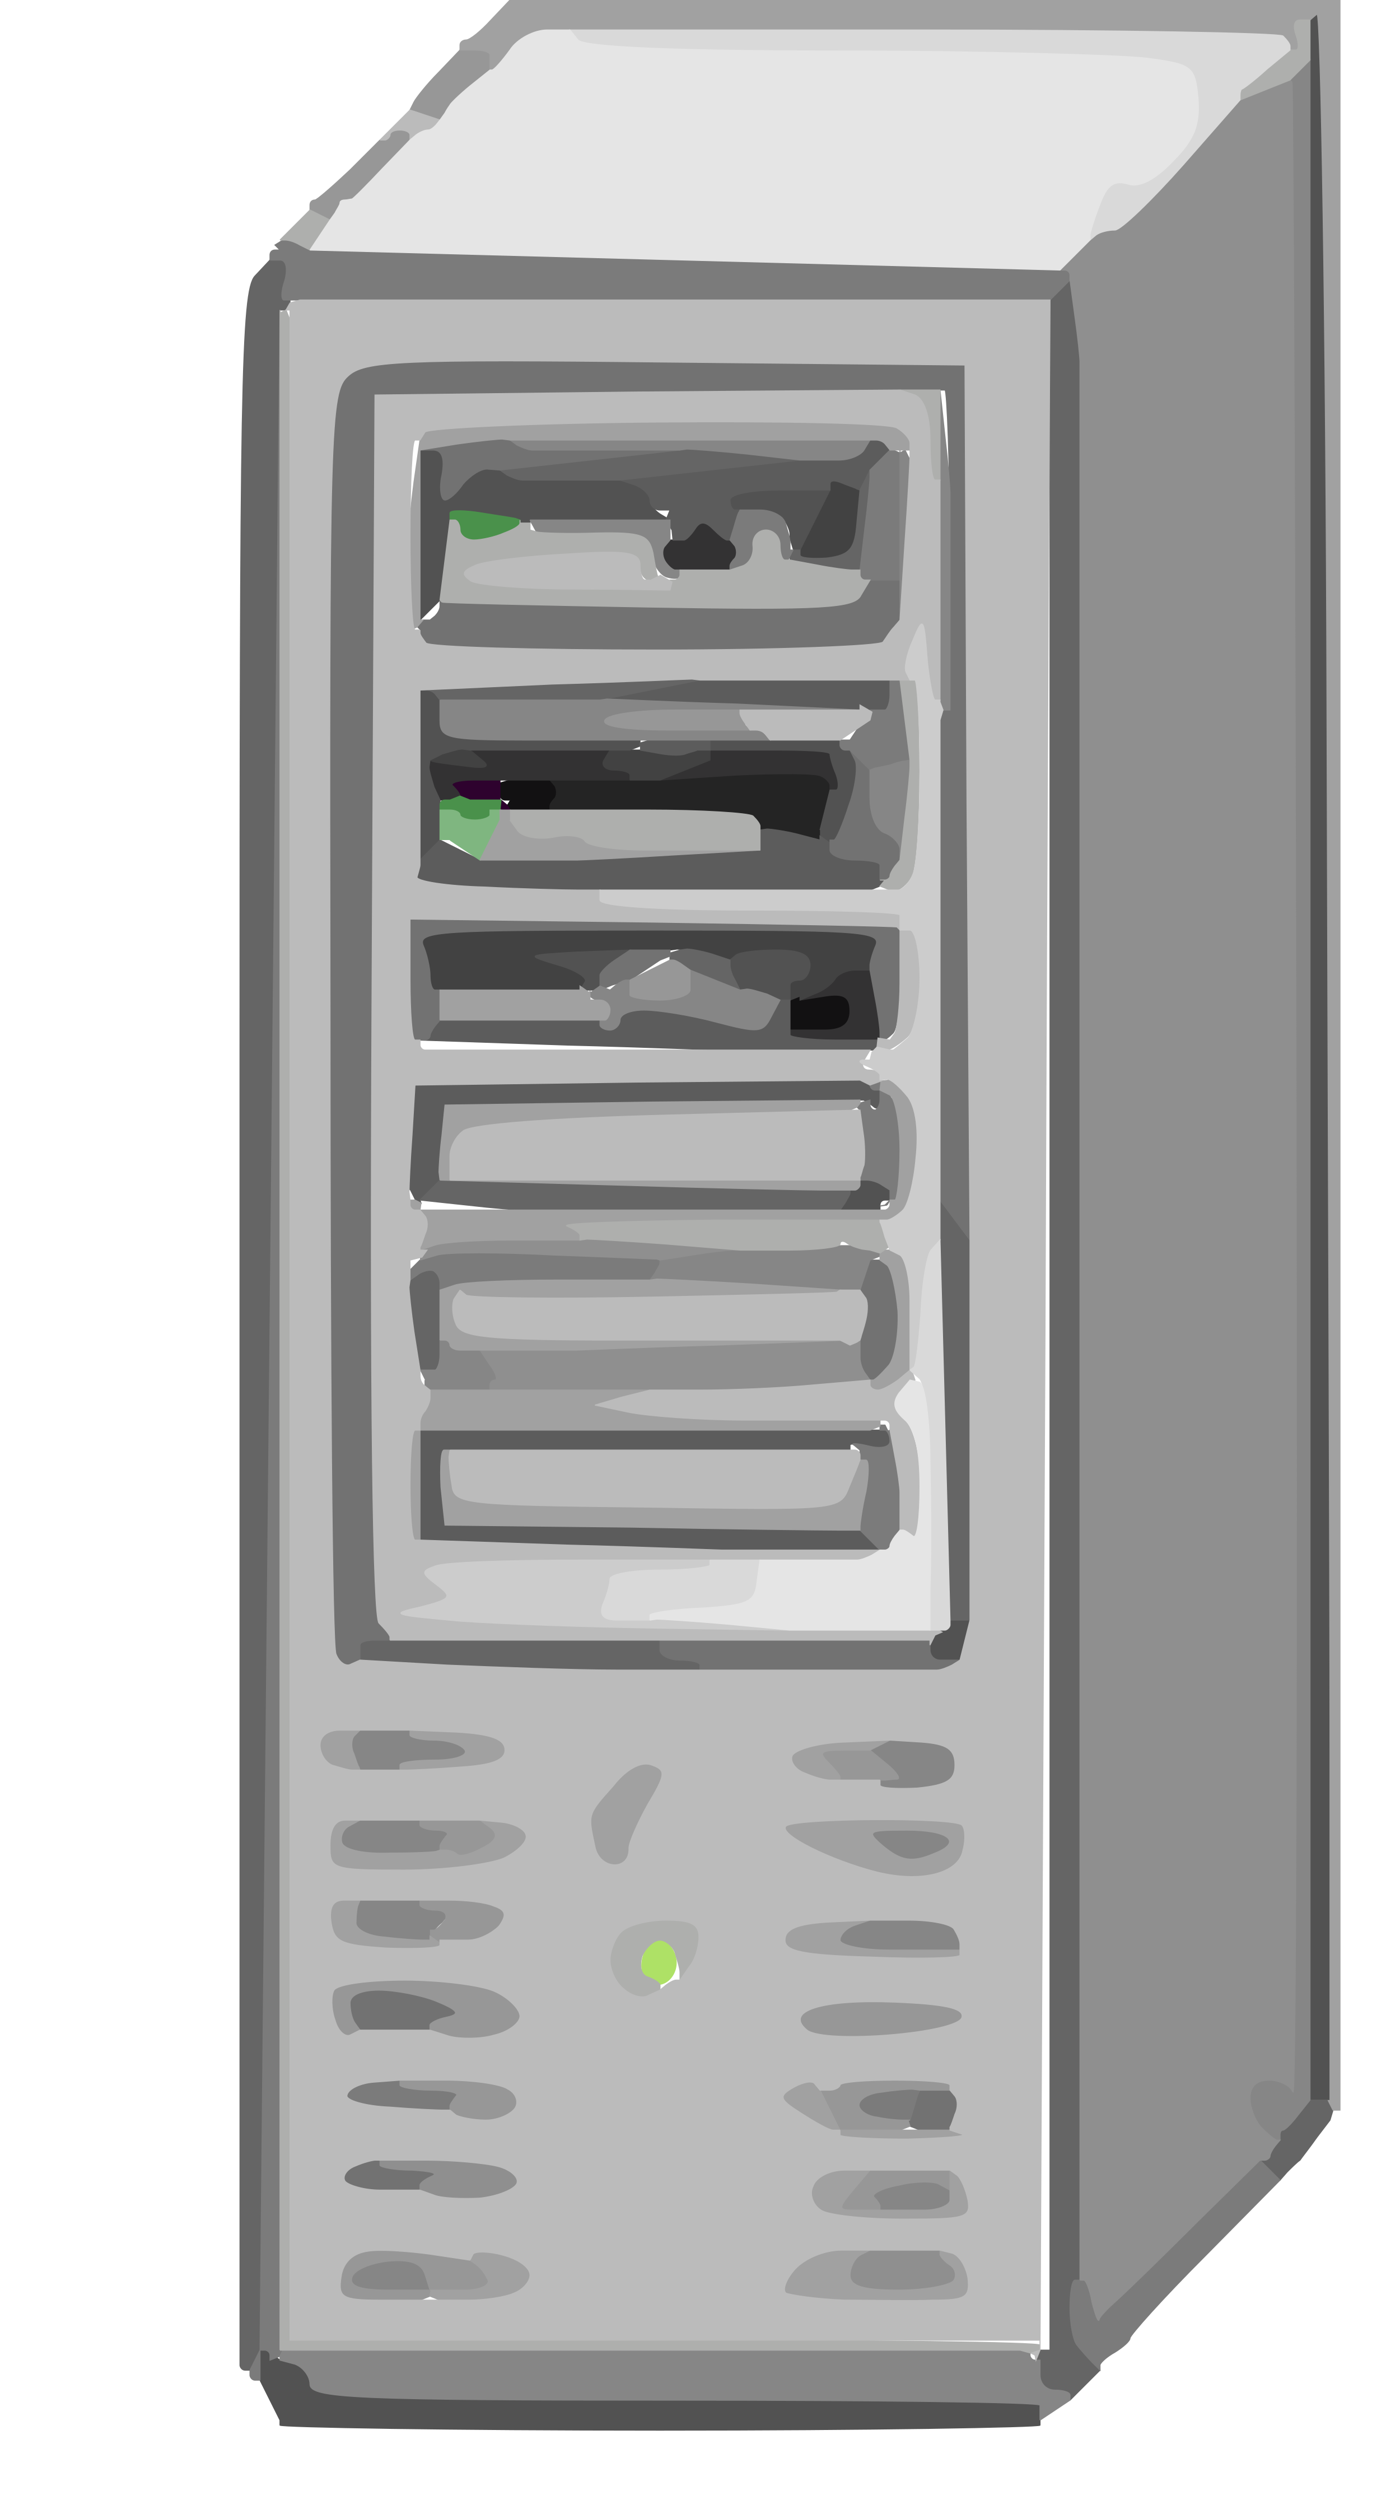 <svg class="img-fluid" id="outputsvg" xmlns="http://www.w3.org/2000/svg"  width="140" height="250"
  viewBox="0 0 1400 2500">
  <g id="l7bUGzpOZ3hmuOExJ37udbLj" fill="rgb(18,17,18)" stroke="rgb(18,17,18)" stroke-width="1" fill-rule="evenodd" style="transform: none;">
    <g style="transform: none;">
      <path id="pA3SDGC1D" d="M790 1030 L790 1025C790 1022 790 1017 790 1015 L790 1010L790 1000 800 996 L800 1000 L825 996C844 993 850 997 850 1011 C850 1024 842 1030 825 1030 C811 1030 797 1030 795 1030 L790 1030"/>
      <path id="pjVRBVxDX" d="M510 800 L505 800C502 800 500 797 500 795 L500 790L500 790 500 783 L510 780 L530 780L550 780L550 780 L555 786C557 790 557 795 555 798 C552 801 550 804 550 806 L550 810L550 810 L535 810L520 810L510 810 507 805 "/>
    </g>
  </g>
  <g id="l6twgex01OkqkkFFuMusEdjj" fill="rgb(46,2,46)" stroke="rgb(46,2,46)" stroke-width="1" fill-rule="evenodd" style="transform: none;">
    <g>
      <path id="p13Ivg74e7" d="M500 800 L480 800L460 800L460 800 L460 796C460 794 457 790 453 786 C449 783 458 780 473 780 L500 780L500 780 L500 785C500 787 500 792 500 795 L500 800L501 800 507 805 L510 810 L500 810 501 800 "/>
    </g>
  </g>
  <g id="l5A5WkcEYDpud8PaztfAVCVj" fill="rgb(36,36,36)" stroke="rgb(36,36,36)" stroke-width="1" fill-rule="evenodd" style="transform: none;">
    <g>
      <path id="p16xGhUZHi" d="M760 830 L760 826C760 824 757 820 753 816 C749 813 702 810 648 810 L550 810L550 810 L550 806C550 804 552 801 555 798 C557 795 557 790 555 786 L550 780L550 780 L585 780C604 780 622 780 625 780 L630 780L630 780 L645 780L660 780L660 780 L736 775C779 773 817 773 821 776 C826 778 830 783 830 785 L830 790L830 790 L830 810C830 821 827 830 825 830 C822 830 820 832 820 835 L820 840L820 840 L797 834C785 831 771 829 767 829 L760 830"/>
    </g>
  </g>
  <g id="l5HruJ5gvHbXPidLRh40f3tj" fill="rgb(51,50,51)" stroke="rgb(51,50,51)" stroke-width="1" fill-rule="evenodd" style="transform: none;">
    <g>
      <path id="pZbcB5e5I" d="M790 1030 L795 1030C797 1030 811 1030 825 1030 C842 1030 850 1024 850 1011 C850 997 844 993 825 996 L800 1000L800 1000 L814 994C823 991 832 984 835 979 C838 974 847 970 855 970 L870 970L870 970 L875 997C878 1012 880 1028 880 1032 L880 1040L880 1040 L835 1040C810 1040 790 1037 790 1035 L790 1030"/>
      <path id="p1EOrLV9YD" d="M430 760 L432 761C433 762 448 764 465 766 C486 769 491 767 482 760 L470 750L470 750 L490 750C501 750 512 750 515 750 C517 750 540 750 565 750 L610 750L610 750 L604 760C601 765 605 770 614 770 C622 770 630 772 630 775 L630 780L630 780 L625 780C622 780 604 780 585 780 L550 780L550 780 L535 780C526 780 517 780 515 780 C512 780 507 780 505 780 L500 780L500 780 L473 780C458 780 449 783 453 786 C457 790 460 794 460 796 L460 800L460 800 L455 800C452 800 447 800 445 800 L440 800L440 800 L434 787C432 780 429 771 429 767 L430 760"/>
      <path id="pRwChlV2n" d="M830 790 L830 785C830 783 826 778 821 776 C817 773 779 773 736 775 L660 780L660 780 L685 770L710 760L710 750 L720 750 L775 750C805 750 830 751 830 754 C830 756 832 765 836 774 C839 782 839 790 836 790 L830 790"/>
      <path id="pAmRH7THU" d="M670 540 L679 540C684 540 691 535 695 529 C700 521 705 521 713 529 C719 535 725 540 727 540 L730 540L730 540 L735 546C737 550 737 555 735 558 C732 561 730 564 730 566 L730 570L730 570 L715 570C706 570 697 570 695 570 C692 570 687 570 685 570 L680 570L680 570 L675 570C673 570 668 566 665 561 C662 556 662 549 665 546 L670 540"/>
    </g>
  </g>
  <g id="l5rEjAyO1wkJBwhZEC3WCIGj" fill="rgb(66,66,66)" stroke="rgb(66,66,66)" stroke-width="1" fill-rule="evenodd" style="transform: none;">
    <g>
      <path id="pBxROz865" d="M790 990 L790 985C790 982 794 980 800 980 C805 980 810 973 810 965 C810 954 799 950 776 950 C758 950 740 952 736 955 L730 960L730 960 L707 954C695 951 681 949 677 949 L670 950L670 950 L650 950L630 950L630 950 L577 952C525 955 525 955 558 965 C576 970 588 978 585 982 L580 990L580 990 L535 990C510 990 487 990 485 990 C482 990 471 990 460 990 L440 990L440 990 L435 990C432 990 430 983 430 975 C430 968 427 954 423 945 C418 931 442 930 650 930 C857 930 881 931 876 945 C872 954 870 963 870 965 L870 970L870 970 L855 970C847 970 838 974 835 979 C832 984 823 991 814 994 L800 1000L800 996 790 1000 "/>
      <path id="pnOE7ITMO" d="M630 780 L630 775C630 772 622 770 614 770 C605 770 601 765 604 760 L610 750L610 750 L625 750L640 750L640 750 L657 753C667 755 679 756 685 754 C690 752 696 751 697 750 L700 750L710 750 L710 760 L685 770L660 780L660 780 L645 780L630 780"/>
      <path id="pmGhnDVKi" d="M430 760 L442 754C449 752 458 749 462 749 L470 750L470 750 L482 760C491 767 486 769 465 766 C448 764 433 762 432 761 L430 760"/>
      <path id="pyxG6wPZi" d="M800 550 L815 520L830 490L830 490 L830 484C830 480 835 480 842 483 C849 486 856 488 857 489 L860 490L860 490 L857 522C855 549 850 555 827 558 C812 559 800 558 800 555 L800 550"/>
    </g>
  </g>
  <g id="l2JttMFkUzL96J0wVnuXsSnj" fill="rgb(82,82,82)" stroke="rgb(82,82,82)" stroke-width="1" fill-rule="evenodd" style="transform: none;">
    <g>
      <path id="plQCnI4H4" d="M280 2420 L270 2400L260 2380L260 2380 L260 2365L260 2350L260 2350 L263 2350C265 2350 269 2352 273 2355 L280 2360L280 2360 L295 2364C303 2367 310 2376 310 2384 C310 2398 353 2400 675 2400 C875 2400 1040 2402 1040 2405 C1040 2407 1040 2412 1040 2415 L1040 2420L1040 2420 L1040 2425C1040 2427 869 2430 660 2430 C451 2430 280 2427 280 2425 L280 2420"/>
      <path id="p13YP0rHrW" d="M1310 2100 L1310 1605C1310 1332 1310 1107 1310 1105 C1310 1102 1310 866 1310 580 L1310 60L1310 60 L1310 40L1310 20L1310 20 L1317 14C1321 10 1326 322 1327 706 C1328 1090 1330 1561 1330 1752 L1330 2100L1330 2100 L1325 2100C1322 2100 1317 2100 1315 2100 L1310 2100"/>
      <path id="pcCrWYlVZ" d="M935 1635 L940 1630 L945 1630C947 1630 950 1627 950 1625 L950 1620L950 1620 L955 1620C957 1620 962 1620 965 1620 L970 1620L970 1620 L965 1640L960 1660L960 1660 L955 1660C952 1660 945 1660 940 1660 C934 1660 930 1655 930 1650 L930 1640"/>
      <path id="p4dxTdtas" d="M840 1210 L845 1203C847 1199 850 1195 850 1193 L850 1190L850 1190 L855 1190C857 1190 860 1187 860 1185 L860 1180L860 1180 L875 1180C883 1180 890 1182 890 1185 C890 1187 890 1192 890 1195 L890 1200L890 1200 L885 1200C882 1200 880 1202 880 1205 L880 1210L880 1210 L860 1210L840 1210"/>
      <path id="pP7xUmfHa" d="M780 1000 L767 994C760 992 751 989 747 989 L740 990L740 990 L735 980C732 975 730 969 730 965 L730 960L730 960 L736 955C740 952 758 950 776 950 C799 950 810 954 810 965 C810 973 805 980 800 980 C794 980 790 982 790 985 L790 990L790 1000 783 1000 "/>
      <path id="p2IvPrQce" d="M580 990 L585 982C588 978 576 970 558 965 C525 955 525 955 577 952 L630 950L630 950 L615 960C606 966 600 973 600 975 C600 977 600 982 600 985 L600 990L600 990 L595 990C592 990 587 990 585 990 L580 990"/>
      <path id="p1FXucgWjo" d="M420 860 L420 815C420 790 420 767 420 765 C420 762 420 744 420 725 L420 690L420 690 L426 690C430 690 434 692 436 695 L440 700L440 700 L440 720C440 738 446 740 525 740 C571 740 616 740 625 740 L640 740L640 743 640 746 L630 750 L625 750C622 750 617 750 615 750 L610 750L610 750 L565 750C540 750 517 750 515 750 C512 750 501 750 490 750 L470 750L470 750 L462 749C458 749 449 752 442 754 L430 760L430 760 L429 767C429 771 432 780 434 787 L440 800L440 803 443 810 L440 820 L440 825C440 827 440 832 440 835 L440 840L440 840 L430 850L420 860"/>
      <path id="pnIRyzWaN" d="M820 830 L825 810L830 790L830 790 L836 790C839 790 839 782 836 774 C832 765 830 756 830 754 C830 751 805 750 775 750 L720 750L710 750 710 743 L710 740 L725 740C733 740 742 740 745 740 C747 740 754 740 760 740 L770 740L770 740 L785 740C793 740 802 740 805 740 C807 740 814 740 820 740 L830 740L840 740 L840 745C840 747 842 750 845 750 L850 750L850 750 L855 760C858 765 856 786 849 805 C843 824 836 840 834 840 L830 840L830 843 820 836 "/>
      <path id="pjWbcCOSi" d="M420 620 L420 575C420 550 420 527 420 525 C420 522 420 504 420 485 L420 450L420 450 L433 450C442 450 445 458 442 475 C439 488 441 500 445 500 C449 500 457 493 463 484 C470 476 480 469 487 469 L500 470L500 470 L507 475C511 477 518 480 522 480 C526 480 550 480 575 480 L620 480L620 480 L635 485C643 488 650 495 650 499 C650 504 654 510 660 514 L670 520L670 520 L625 520C600 520 577 520 575 520 C572 520 561 520 550 520 L530 520L530 523 520 523 L510 520 L507 518C506 517 492 515 477 512 C462 510 450 511 450 514 L450 520L450 520 L445 560L440 600L440 600 L430 610L420 620"/>
      <path id="p1FMZmphZ9" d="M790 540 L790 534C790 530 787 524 784 519 C781 514 770 510 759 510 L740 510L740 510 L735 510C732 510 730 505 730 500 C730 494 752 490 780 490 L830 490L830 490 L815 520L800 550L798 550 793 550 "/>
    </g>
  </g>
  <g id="l50EK5zgDSxrPcFdPlYvqnYj" fill="rgb(92,92,92)" stroke="rgb(92,92,92)" stroke-width="1" fill-rule="evenodd" style="transform: none;">
    <g>
      <path id="p1B25oA9Eh" d="M420 1540 L420 1535C420 1532 420 1507 420 1480 L420 1430 650 1430 L880 1430L880 1430 L885 1430C887 1430 890 1435 890 1441 C890 1447 881 1450 870 1447 C859 1444 850 1443 850 1445 L850 1450L850 1450 L765 1450C718 1450 677 1450 675 1450 C672 1450 620 1450 560 1450 L450 1450L450 1450 L444 1450C441 1450 440 1466 441 1487 L445 1525 630 1527 C731 1529 825 1530 837 1530 L860 1530L860 1530 L870 1540L880 1550L880 1550 L805 1550C763 1550 726 1550 722 1550 C718 1550 648 1547 567 1545 L420 1540"/>
      <path id="pR4W31bZH" d="M410 1190 L409 1182C409 1178 410 1154 412 1130 L415 1085 637 1082 L860 1080L870 1080 L870 1085C870 1087 872 1090 875 1090 L880 1090L880 1090 L880 1101C880 1108 877 1110 873 1106 C869 1103 865 1100 863 1100 L860 1100L860 1100 L652 1102L445 1105 442 1135 C440 1151 439 1168 439 1172 L440 1180L440 1180 L430 1190L420 1200L421 1203 415 1200 "/>
      <path id="p13OQaMrkI" d="M420 1040 L425 1040C427 1040 430 1038 430 1036 C430 1034 432 1030 435 1026 L440 1020L440 1020 L495 1020C525 1020 552 1020 555 1020 C557 1020 569 1020 580 1020 L600 1020L600 1020 L600 1025C600 1027 604 1030 610 1030 C615 1030 620 1025 620 1020 C620 1014 631 1010 644 1010 C658 1010 690 1015 716 1022 C758 1033 763 1033 771 1017 L780 1000L783 1000 790 1000 L790 1010 L790 1015C790 1017 790 1022 790 1025 L790 1030L790 1030 L790 1035C790 1037 810 1040 835 1040 L880 1040L880 1040 L880 1045C880 1047 877 1050 875 1050 L870 1050L860 1050 L795 1050C759 1050 726 1050 722 1050 C718 1050 648 1047 567 1045 L420 1040"/>
      <path id="p1Fx3YnH4O" d="M420 860 L430 850L440 840L440 840 L460 850L480 860L480 860 L525 860C549 860 573 860 577 860 C581 860 624 858 672 855 L760 850L760 850 L760 845C760 842 760 837 760 835 L760 830L760 830 L767 829C771 829 785 831 797 834 L820 840L820 836 830 843 L830 850 L855 855C868 858 880 863 880 865 C880 868 880 872 880 875 L880 880L885 880 880 886 L870 890 L755 890C691 890 637 890 635 890 C632 890 623 890 615 890 L600 890L600 890 L577 890C565 890 523 889 485 887 C446 886 416 881 417 877 C418 873 420 867 420 865 L420 860"/>
      <path id="pvZPeoO93" d="M640 746 L640 743 L650 740 L665 740C673 740 682 740 685 740 C687 740 694 740 700 740 L710 740L710 743 710 750 L700 750 L697 750C696 751 690 752 685 754 C679 756 667 755 657 753 L640 750"/>
      <path id="pvHV4VML9" d="M600 700 L650 690L700 680L700 680 L795 680L890 680L890 680 L890 695C890 703 887 710 885 710 C882 710 877 710 875 710 L870 710L860 710 L737 704C670 702 611 699 607 699 L600 700"/>
      <path id="pxSRlktNN" d="M672 530 L666 520 L670 510 L660 510C654 510 650 505 650 500 C650 495 643 488 635 485 L620 480L620 480 L710 470L800 460L800 460 L810 460C815 460 828 460 839 460 C850 460 861 455 864 450 L870 440L870 440 L876 440C880 440 884 442 886 445 L890 450L890 450 L880 460L870 470L870 470 L865 480L860 490L860 490 L857 489C856 488 849 486 842 483 C835 480 830 480 830 484 L830 490L830 490 L780 490C752 490 730 494 730 500 C730 505 732 510 735 510 L740 510L740 510 L739 512C738 513 736 520 734 527 L730 540L730 540 L727 540C725 540 719 535 713 529 C705 521 700 521 695 529 C691 535 686 540 684 540 L680 540L673 540 672 530 "/>
    </g>
  </g>
  <g id="l5pTcBjm8euGX7VJviCn85Tj" fill="rgb(74,145,75)" stroke="rgb(74,145,75)" stroke-width="1" fill-rule="evenodd" style="transform: none;">
    <g style="transform: none;">
      <path id="p13LzBnjSY" d="M440 810 L440 805C440 802 442 800 445 800 L450 800L450 800 460 796 L470 800 L485 800L500 800L501 800 500 810 L490 810 L490 815C490 817 483 820 475 820 C466 820 460 817 460 815 C460 812 455 810 450 810 L440 810"/>
      <path id="pY8xXbMgg" d="M450 520 L450 513C450 510 464 510 482 513 C500 516 516 518 517 519 L520 520L520 520 L520 523C520 526 512 530 504 533 C495 537 481 540 474 540 C466 540 460 535 460 530 C460 524 457 520 455 520 L450 520"/>
    </g>
  </g>
  <g id="l7fcR53Hwptd07HFofpDYQXj" fill="rgb(101,101,101)" stroke="rgb(101,101,101)" stroke-width="1" fill-rule="evenodd" style="transform: none;">
    <g>
      <path id="pAzoScgjg" d="M1070 2400 L1070 2395C1070 2392 1063 2390 1055 2390 C1046 2390 1040 2383 1040 2375 L1040 2360L1036 2360 1040 2350 L1050 2350 L1050 1645C1050 1257 1050 937 1050 935 C1050 932 1050 788 1050 615 L1050 300L1050 300 L1060 290L1070 280L1070 280 L1075 317C1078 338 1080 358 1080 362 C1080 366 1080 799 1080 1325 L1080 2280L1080 2280 L1075 2280C1072 2280 1070 2292 1070 2308 C1070 2323 1073 2340 1077 2345 C1081 2350 1088 2358 1092 2362 L1100 2370L1100 2370 L1085 2385L1070 2400"/>
      <path id="p8YaI4UO1" d="M240 2360 L240 2100C240 1957 240 1492 240 1066 C240 393 241 291 255 276 L270 260L270 260 L280 260C286 260 288 268 285 280 C281 291 281 300 284 300 L290 300L290 300 L290 305C290 307 287 310 285 310 L280 310L280 310 L270 1330L260 2350L260 2350 L255 2360L250 2370L250 2370 L245 2370C242 2370 240 2367 240 2365 L240 2360"/>
      <path id="pkwvTAIVW" d="M1260 2160 L1265 2160C1267 2160 1270 2158 1270 2156 C1270 2154 1272 2150 1275 2146 L1280 2140L1280 2140 L1280 2135C1280 2132 1281 2130 1283 2130 C1285 2130 1292 2123 1298 2115 L1310 2100L1310 2100 L1315 2100C1317 2100 1322 2100 1325 2100 L1330 2100L1328 2100 1333 2110 L1330 2120 L1317 2137C1310 2147 1302 2157 1300 2160 C1297 2162 1291 2168 1287 2172 L1280 2180L1280 2180 L1270 2170L1260 2160"/>
      <path id="pzQvr5uLW" d="M360 1660 L360 1655C360 1652 360 1647 360 1645 C360 1642 366 1640 375 1640 L390 1640L390 1640 L405 1640C413 1640 422 1640 425 1640 C427 1640 481 1640 545 1640 L660 1640L660 1640 L660 1650C660 1655 669 1660 680 1660 C691 1660 700 1662 700 1665 L700 1670L700 1670 L617 1670C572 1670 495 1667 447 1665 L360 1660"/>
      <path id="psdHQolSb" d="M950 1620 L945 1430L940 1240L940 1240 L940 1220L940 1200L940 1200 L955 1220L970 1240L970 1240 L970 1380C970 1457 970 1522 970 1525 C970 1527 970 1550 970 1575 L970 1620L970 1620 L965 1620C962 1620 957 1620 955 1620 L950 1620"/>
      <path id="pIfcbtr8l" d="M420 1370 L414 1332C411 1311 409 1291 409 1287 L410 1280L410 1280 L420 1273C426 1270 433 1269 435 1272 C438 1274 440 1279 440 1283 L440 1290L440 1290 L440 1295C440 1297 440 1302 440 1305 C440 1307 440 1316 440 1325 L440 1340L440 1340 L440 1355C440 1363 437 1370 435 1370 C432 1370 427 1370 425 1370 L420 1370"/>
      <path id="pAWmi8SJt" d="M420 1200 L430 1190L440 1180L440 1180 L617 1185C715 1188 807 1190 822 1190 L850 1190L850 1190 L850 1193C850 1195 847 1199 845 1203 L840 1210L840 1210 L685 1210C599 1210 526 1210 522 1210 C518 1210 493 1208 467 1205 L420 1200"/>
      <path id="p12STAq0jm" d="M690 970 L683 965C679 962 675 960 673 960 L670 960L670 956 670 953 L680 950 L687 949C691 949 702 951 712 954 L730 960L730 960 L730 965C730 969 732 975 735 980 L740 990L740 990 L715 980L690 970"/>
      <path id="p19ChqFznB" d="M440 700 L436 695C434 692 430 690 426 690 L420 690L420 690 L552 684C625 682 688 679 692 679 L700 680L700 680 L650 690L600 700L600 700 L580 700C569 700 557 700 555 700 C552 700 525 700 495 700 L440 700"/>
      <path id="pAyF71FEa" d="M790 560 L790 555C790 552 792 550 795 550 L800 550L800 550 L800 555C800 558 812 559 827 558 C850 555 855 549 857 522 L860 490L860 490 L865 480L870 470L870 470 L870 477C870 481 868 504 865 527 L860 570L860 570 L852 570C848 570 832 568 817 565 L790 560"/>
      <path id="pdfyTe48O" d="M500 470 L590 460L680 450L680 450 L687 449C691 449 718 451 747 454 L800 460L800 460 L710 470L620 480L620 480 L575 480C550 480 526 480 522 480 C518 480 511 477 507 475 L500 470"/>
    </g>
  </g>
  <g id="l70ynVctEsdgAGQ1uQbM5Wlj" fill="rgb(114,114,114)" stroke="rgb(114,114,114)" stroke-width="1" fill-rule="evenodd" style="transform: none;">
    <g>
      <path id="p1G8SHWAyN" d="M380 2160 L380 2165C380 2167 394 2170 412 2170 C430 2171 439 2173 432 2176 C425 2179 420 2183 420 2185 L420 2190L420 2190 L415 2190C412 2190 396 2190 380 2190 C364 2190 348 2185 345 2181 C342 2176 347 2169 355 2166 C364 2162 373 2160 375 2160 L380 2160"/>
      <path id="pTVgqLolk" d="M910 2120 L914 2107C916 2100 918 2093 919 2092 L920 2090L920 2090 L935 2090L950 2090L950 2090 L955 2096C958 2100 958 2108 955 2114 C953 2120 951 2126 950 2127 L950 2130L950 2130 L935 2130L920 2130L910 2126 908 2120 "/>
      <path id="p1D83UPIoO" d="M360 2030 L355 2023C352 2019 350 2010 350 2003 C350 1995 361 1990 379 1990 C395 1990 421 1995 436 2001 C458 2010 461 2014 447 2017 C437 2019 430 2023 430 2025 L430 2030L430 2030 L395 2030L360 2030"/>
      <path id="pgnVWGIrX" d="M970 1240 L955 1220L940 1200L940 1200 L940 955L940 710L940 710 L945 710C947 710 950 638 950 550 C950 462 947 390 945 390 L940 390L940 390 L920 390L900 390L900 390 L637 392L375 395 372 1004 C370 1403 373 1617 379 1623 C385 1629 390 1635 390 1637 L390 1640L390 1640 L375 1640C366 1640 360 1642 360 1645 C360 1647 360 1652 360 1655 L360 1660L360 1660 L351 1664C346 1667 339 1662 336 1654 C332 1645 330 1358 330 1015 C329 423 330 392 348 376 C364 361 398 359 665 362 L965 365 967 802 L970 1240"/>
      <path id="pU7qGMv8N" d="M700 1670 L700 1665C700 1662 691 1660 680 1660 C669 1660 660 1655 660 1650 L660 1640L660 1640 L675 1640C683 1640 692 1640 695 1640 C697 1640 751 1640 815 1640 L930 1640L930 1640 L930 1650C930 1655 934 1660 940 1660 C945 1660 952 1660 955 1660 L960 1660L960 1660 L952 1665C948 1667 941 1670 937 1670 C933 1670 878 1670 815 1670 L700 1670"/>
      <path id="pPr1OuL8m" d="M870 1380 L865 1373C862 1369 860 1362 860 1358 C860 1353 860 1347 860 1345 L860 1340L860 1340 L861 1337C861 1336 864 1328 866 1319 C868 1310 868 1300 865 1297 L860 1290L860 1290 L860 1285C860 1282 860 1275 860 1270 C860 1264 864 1260 870 1260 L880 1260L880 1260 L887 1265C891 1268 896 1289 898 1311 C899 1333 895 1357 889 1365 C882 1373 875 1380 873 1380 L870 1380"/>
      <path id="paTnn2wAD" d="M900 930 L900 978C900 1004 897 1029 893 1033 C889 1037 885 1040 883 1040 L880 1040L880 1040 L880 1032C880 1028 878 1012 875 997 L870 970L870 970 L870 965C870 963 872 954 876 945 C881 931 857 930 650 930 C442 930 418 931 423 945 C427 954 430 968 430 975 C430 983 432 990 435 990 L440 990L440 990 L440 1005L440 1020L440 1020 L435 1026C432 1030 430 1034 430 1036 C430 1038 427 1040 425 1040 L420 1040L420 1040 L415 1040C412 1040 410 1012 410 979 L410 919 652 922 C785 924 896 926 897 927 L900 930"/>
      <path id="plENaXimb" d="M600 990 L600 985C600 982 600 977 600 975 C600 973 606 966 615 960 L630 950L630 950 L650 950L670 950L670 953 670 956 L660 960 L645 970L630 980L630 980 L627 980C626 981 619 983 612 985 L600 990"/>
      <path id="p14hvP0NFs" d="M880 880 L880 875C880 872 880 867 880 865 C880 862 868 860 855 860 C841 860 830 855 830 850 L830 840L830 840 L834 840C836 840 843 824 849 805 C856 786 858 765 855 760 L850 750L850 750 L860 760L870 770L870 770 L870 798C870 815 876 830 885 833 C893 836 900 844 900 849 L900 860L900 860 L895 866C892 870 890 874 890 876 C890 878 887 880 885 880 L880 880"/>
      <path id="p1D1G9Yi5I" d="M417 627 L423 620 L430 620 L435 616C437 614 440 610 440 606 L440 600L440 600 L442 602C443 603 537 605 649 607 C824 610 855 608 861 595 L870 580L870 580 L885 580L900 580L900 580 L900 600L900 620L900 620 L894 627C890 631 886 638 883 642 C880 646 778 650 656 650 C533 650 430 647 426 643 C423 639 420 635 420 633 L420 630"/>
      <path id="pcPUm349j" d="M420 450 L457 444C478 441 498 439 502 439 L510 440L510 440 L517 445C521 447 528 450 532 450 C536 450 571 450 610 450 L680 450L680 450 L590 460L500 470L500 470 L487 469C480 469 470 476 463 484 C457 493 449 500 445 500 C441 500 439 488 442 475 C445 458 442 450 433 450 L420 450"/>
    </g>
  </g>
  <g id="l4Nutr2Hst31XjwKnKysCGkj" fill="rgb(123,123,123)" stroke="rgb(123,123,123)" stroke-width="1" fill-rule="evenodd" style="transform: none;">
    <g>
      <path id="pg88SMiUJ" d="M250 2370 L255 2360L260 2350L260 2350 L270 1330L280 310L280 310 L280 830C280 1116 280 1352 280 1355 C280 1357 280 1582 280 1855 L280 2350L283 2350 280 2356 L270 2360 L270 2355C270 2352 267 2350 265 2350 L260 2350L260 2350 L260 2365L260 2380L260 2380 L255 2380C252 2380 250 2377 250 2375 L250 2370"/>
      <path id="p0B7fETv4" d="M1080 2280 L1084 2280C1086 2280 1090 2290 1092 2302 C1095 2314 1098 2322 1099 2320 C1099 2317 1108 2308 1117 2300 C1126 2292 1162 2257 1197 2222 L1260 2160L1260 2160 L1270 2170L1280 2180L1280 2180 L1205 2256C1163 2298 1130 2335 1130 2338 C1130 2341 1123 2347 1115 2352 C1106 2357 1100 2363 1100 2365 L1100 2370L1100 2370 L1092 2362C1088 2358 1081 2350 1077 2345 C1073 2340 1070 2323 1070 2308 C1070 2292 1072 2280 1075 2280 L1080 2280"/>
      <path id="p15qAW8ma4" d="M920 2090 L919 2092C918 2093 916 2100 914 2107 L910 2120L910 2120 L902 2120C898 2120 886 2119 877 2117 C867 2116 859 2110 859 2105 C859 2099 869 2093 882 2092 C894 2090 908 2089 912 2089 L920 2090"/>
      <path id="pg5cbmos5" d="M400 2080 L400 2085C400 2087 414 2090 431 2090 C449 2090 460 2093 456 2096 C453 2100 450 2104 450 2106 L450 2110L450 2110 L442 2110C438 2110 414 2109 390 2107 C365 2106 345 2100 347 2095 C348 2089 360 2083 374 2082 L400 2080"/>
      <path id="p1EX7SY7IC" d="M880 1550 L870 1540L860 1530L860 1530 L860 1526C860 1524 862 1508 866 1491 C869 1474 869 1460 866 1460 L860 1460L860 1450 L854 1445C850 1443 857 1443 869 1446 C881 1449 890 1447 890 1441 C890 1435 887 1430 885 1430 L880 1430L880 1426 880 1425 L885 1425 888 1431 L890 1430 L895 1457C898 1472 900 1488 900 1492 C900 1496 900 1506 900 1515 L900 1530L900 1530 L895 1536C892 1540 890 1544 890 1546 C890 1548 887 1550 885 1550 L880 1550"/>
      <path id="p6VY6yYPk" d="M440 1290 L440 1283C440 1279 438 1274 435 1272 C433 1269 426 1270 420 1273 L410 1280L410 1270 415 1265 L420 1260 L437 1255C447 1252 500 1252 555 1255 C610 1257 656 1259 657 1259 L660 1260L660 1260 L660 1263C660 1265 657 1269 655 1273 L650 1280L650 1280 L645 1280C642 1280 602 1280 555 1280 C509 1280 464 1282 455 1285 L440 1290"/>
      <path id="pnqzfWjx3" d="M887 1205 L890 1200 L890 1190 L882 1185C878 1182 871 1180 867 1180 L860 1180L860 1180 L860 1177C861 1176 862 1170 864 1165 C865 1159 865 1144 863 1132 L860 1110L857 1107 860 1103 L870 1100 L870 1105C870 1107 872 1110 875 1110 C877 1110 880 1105 880 1100 L880 1090L880 1090 L875 1090C872 1090 870 1087 870 1085 C870 1082 872 1080 875 1080 L880 1080L881 1081 880 1090 L890 1090 L890 1095C890 1097 892 1100 895 1100 C897 1100 900 1122 900 1150 C900 1177 897 1200 895 1200 L890 1200L890 1200 885 1205 L880 1206 887 1205 "/>
      <path id="ptGaawmYP" d="M870 770 L860 760L850 750L850 750 L845 750C842 750 840 747 840 745 L840 740L850 740 L860 725L870 710L870 710 L875 710C877 710 882 710 885 710 C887 710 890 703 890 695 L890 680L900 680 L905 720L910 760L910 760 L905 761C902 761 895 763 890 765 C884 766 877 768 875 768 L870 770"/>
      <path id="ppAvOlkPR" d="M860 570 L865 527C868 504 870 481 870 477 L870 470L870 470 L880 460L890 450L893 450 900 453 L900 460 L900 470C900 475 900 482 900 485 C900 487 900 510 900 535 L900 580L900 580 L885 580L870 580L870 580 L865 580C862 580 860 577 860 575 L860 570"/>
      <path id="p58lk4r8D" d="M730 570 L730 566C730 564 732 561 735 558 C737 555 737 550 735 546 L730 540L730 540 L734 527C736 520 738 513 739 512 L740 510L740 510 L760 510C771 510 782 515 785 522 C787 529 790 538 790 542 L790 550L793 550 788 560 L780 560 L780 545C780 536 773 530 766 530 C758 530 752 537 753 546 C754 555 749 564 742 566 L730 570"/>
      <path id="pcCYm5RtV" d="M270 260 L270 255C270 252 272 250 275 250 L280 250L275 245 283 240 L290 240 L293 240C295 240 299 242 303 245 L310 250L310 250 L685 260L1060 270L1060 270 L1065 270C1067 270 1070 272 1070 275 L1070 280L1070 280 L1060 290L1050 300L1050 300 L1005 300C980 300 957 300 955 300 C952 300 801 300 620 300 L290 300L290 300 L284 300C281 300 281 291 285 280 C288 268 286 260 280 260 L270 260"/>
    </g>
  </g>
  <g id="l5wBgt7s3zGmpysDwnVSA0Ej" fill="rgb(134,134,134)" stroke="rgb(134,134,134)" stroke-width="1" fill-rule="evenodd" style="transform: none;">
    <g>
      <path id="peyLGcA9u" d="M1040 2420 L1040 2415C1040 2412 1040 2407 1040 2405 C1040 2402 875 2400 675 2400 C353 2400 310 2398 310 2384 C310 2376 303 2367 295 2364 L280 2360L280 2356 283 2350 L290 2350 L535 2350C669 2350 782 2350 785 2350 C787 2350 844 2350 910 2350 L1030 2350L1030 2350 L1030 2355C1030 2357 1032 2360 1035 2360 L1040 2360L1040 2360 L1040 2375C1040 2383 1046 2390 1055 2390 C1063 2390 1070 2392 1070 2395 L1070 2400L1070 2400 L1055 2410L1040 2420"/>
      <path id="pmzjiGASY" d="M430 2290 L389 2290C360 2290 349 2286 352 2277 C354 2270 370 2263 388 2261 C410 2259 421 2263 425 2274 L430 2290"/>
      <path id="p10ZerzQMY" d="M880 2210 L880 2206C880 2204 877 2200 874 2197 C871 2194 882 2188 899 2185 C915 2181 934 2181 939 2184 L950 2190L950 2190 L950 2200C950 2205 938 2210 925 2210 C911 2210 895 2210 890 2210 L880 2210"/>
      <path id="p1MysBaGz" d="M1290 80 L1300 70L1310 60L1310 60 L1310 580C1310 866 1310 1102 1310 1105 C1310 1107 1310 1332 1310 1605 L1310 2100L1310 2100 L1298 2115C1292 2123 1285 2130 1283 2130 C1281 2130 1280 2132 1280 2135 L1280 2140L1280 2140 L1277 2140C1275 2140 1268 2134 1262 2128 C1255 2121 1250 2107 1250 2098 C1250 2086 1257 2080 1269 2080 C1279 2080 1290 2085 1293 2092 C1296 2099 1297 1650 1296 1095 C1295 539 1293 83 1292 82 L1290 80"/>
      <path id="pDoX8gSyy" d="M870 1920 L909 1920C931 1920 951 1924 954 1929 C957 1934 960 1940 960 1944 L960 1950L960 1950 L950 1950C944 1950 917 1950 890 1950 C862 1950 840 1945 840 1940 C840 1935 846 1928 855 1925 L870 1920"/>
      <path id="pAkkj6YTT" d="M360 1900 L375 1900C383 1900 392 1900 395 1900 C397 1900 404 1900 410 1900 L420 1900L420 1900 L420 1905C420 1907 427 1910 437 1910 C450 1910 451 1912 442 1922 C435 1928 430 1935 430 1937 L430 1940L430 1940 L422 1940C418 1940 401 1939 385 1937 C368 1936 355 1929 356 1922 C356 1915 357 1907 358 1905 L360 1900"/>
      <path id="ptrvFG00e" d="M360 1820 L375 1820C383 1820 392 1820 395 1820 C397 1820 404 1820 410 1820 L420 1820L420 1820 L420 1825C420 1827 427 1830 436 1830 C445 1830 450 1833 446 1836 C443 1840 440 1844 440 1846 L440 1850L440 1850 L437 1851C436 1852 415 1853 390 1853 C365 1854 345 1850 342 1843 C340 1837 343 1829 349 1826 L360 1820"/>
      <path id="pydG0QCbX" d="M882 1845 C866 1831 868 1830 907 1830 C949 1830 963 1842 935 1853 C912 1863 901 1861 882 1845 "></path>
      <path id="p1A7DcgjQl" d="M880 1780 L885 1780C887 1780 893 1779 897 1779 C901 1779 897 1772 887 1764 L870 1750L870 1750 L880 1745L890 1740L890 1740 L922 1742C947 1744 955 1749 955 1765 C955 1780 947 1785 917 1788 C896 1789 880 1788 880 1785 L880 1780"/>
      <path id="pAow7K8FO" d="M360 1770 L359 1767C358 1766 356 1760 354 1754 C351 1748 351 1740 354 1736 L360 1730L360 1730 L365 1730C367 1730 372 1730 375 1730 C377 1730 386 1730 395 1730 L410 1730L410 1730 L410 1735C410 1737 420 1740 434 1740 C447 1740 461 1744 465 1750 C468 1755 456 1760 435 1760 C416 1760 400 1762 400 1765 L400 1770L400 1770 L380 1770L360 1770"/>
      <path id="phruaCQS0" d="M420 1370 L425 1370C427 1370 432 1370 435 1370 C437 1370 440 1363 440 1355 L440 1340L440 1340 L445 1340C447 1340 450 1342 450 1345 C450 1347 454 1350 460 1350 C465 1350 472 1350 475 1350 L480 1350L480 1350 L490 1365C496 1373 498 1380 495 1380 C492 1380 490 1382 490 1385 L490 1390L490 1390 L480 1390C474 1390 467 1390 465 1390 C462 1390 453 1390 445 1390 L430 1390L425 1385 425 1380 "/>
      <path id="p18aEOQHQS" d="M650 1280 L655 1273C657 1269 660 1265 660 1263 L660 1260L660 1260 L692 1255C710 1252 728 1250 732 1250 L740 1250L740 1250 L792 1247C821 1246 851 1245 860 1246 C868 1247 876 1248 877 1249 L880 1250L880 1253 880 1256 L870 1260 L865 1275L860 1290L850 1290 L840 1290 L752 1284C704 1281 661 1279 657 1279 L650 1280"/>
      <path id="p11KzR1cbQ" d="M600 1020 L605 1020C607 1020 610 1015 610 1010 C610 1004 605 1000 600 1000 C594 1000 590 997 590 995 L590 990L590 993 600 986 L610 990 L616 985C620 982 624 980 626 980 L630 980L630 980 L630 985C630 987 630 992 630 995 C630 997 643 1000 660 1000 C676 1000 690 995 690 990 C690 984 690 977 690 975 L690 970L690 970 L715 980L740 990L740 990 L747 989C751 989 760 992 767 994 L780 1000L780 1000 L771 1017C763 1033 758 1033 716 1022 C690 1015 658 1010 644 1010 C631 1010 620 1014 620 1020 C620 1025 615 1030 610 1030 C604 1030 600 1027 600 1025 L600 1020"/>
      <path id="p1FrftaaxM" d="M900 860 L900 849C900 844 893 836 885 833 C876 830 870 815 870 798 L870 770L870 770 L875 768C877 768 884 766 890 765 C895 763 902 761 905 761 L910 760L910 760 L910 767C910 771 908 794 905 817 L900 860"/>
      <path id="p1EMouNmFB" d="M440 700 L495 700C525 700 552 700 555 700 C557 700 569 700 580 700 L600 700L600 700 L607 699C611 699 670 702 737 704 L860 710L860 710 L815 710C790 710 767 710 765 710 C762 710 755 710 750 710 L740 710L740 710 L675 710C640 710 608 714 605 720 C601 726 624 730 669 730 C708 730 742 730 745 730 L750 730L760 730 765 735 L770 740 L760 740C754 740 747 740 745 740 C742 740 733 740 725 740 L710 740L710 740 L675 740L640 740L640 740 L625 740C616 740 571 740 525 740 C446 740 440 738 440 720 L440 700"/>
      <path id="p13HWU4IOc" d="M940 700 L940 635C940 599 940 567 940 565 C940 562 940 542 940 520 L940 480L940 480 L940 435L940 390L940 390 L945 437C948 463 950 488 950 492 C950 496 950 547 950 605 L950 710L943 710 940 702 "/>
      <path id="pX6dkw4FQ" d="M900 580 L900 535C900 510 900 487 900 485 C900 482 900 473 900 465 L900 450L900 453 905 450 L910 460 L910 467C910 471 908 507 905 547 L900 620L900 620 L900 600L900 580"/>
      <path id="pu6hZI1MS" d="M530 520 L550 520C561 520 572 520 575 520 C577 520 600 520 625 520 L670 520L670 520 L670 525C670 527 670 532 670 535 L670 540L670 540 L665 546C662 549 662 556 665 561 C668 566 673 570 675 570 L680 570L680 570 L680 575C680 579 674 579 667 577 C660 575 653 564 651 552 C649 533 644 532 595 537 C561 540 540 538 536 531 L530 520"/>
      <path id="p1EsDbHEB5" d="M800 460 L747 454C718 451 691 449 687 449 L680 450L680 450 L610 450C571 450 536 450 532 450 C528 450 521 447 517 445 L510 440L510 440 L640 440C711 440 772 440 775 440 C777 440 800 440 825 440 L870 440L870 440 L864 450C861 455 850 460 839 460 C828 460 815 460 810 460 L800 460"/>
    </g>
  </g>
  <g id="l1TKedl56Apwp7kp3PMnvISj" fill="rgb(143,143,143)" stroke="rgb(143,143,143)" stroke-width="1" fill-rule="evenodd" style="transform: none;">
    <g>
      <path id="p15UIY3oJn" d="M1080 2280 L1080 1325C1080 799 1080 366 1080 362 C1080 358 1078 338 1075 317 L1070 280L1070 280 L1070 275C1070 272 1067 270 1065 270 L1060 270L1060 270 L1075 255L1090 240L1090 240 L1096 235C1100 232 1108 230 1115 230 C1121 230 1152 200 1183 165 L1240 100L1240 100 L1265 90L1290 80L1290 80 L1292 82C1293 83 1295 539 1296 1095 C1297 1650 1296 2099 1293 2092 C1290 2085 1279 2080 1269 2080 C1257 2080 1250 2086 1250 2098 C1250 2107 1255 2121 1262 2128 C1268 2134 1275 2140 1277 2140 L1280 2140L1280 2140 L1275 2146C1272 2150 1270 2154 1270 2156 C1270 2158 1267 2160 1265 2160 L1260 2160L1260 2160 L1197 2222C1162 2257 1126 2292 1117 2300 C1108 2308 1099 2317 1099 2320 C1098 2322 1095 2314 1092 2302 C1090 2290 1086 2280 1084 2280 L1080 2280"/>
      <path id="pHPmGl4Or" d="M870 2250 L905 2250L940 2250L940 2250 L940 2254C940 2256 944 2261 950 2265 C955 2268 957 2275 954 2280 C951 2285 926 2290 899 2290 C863 2290 850 2286 850 2275 C850 2268 854 2259 860 2255 L870 2250"/>
      <path id="pA0QSF2im" d="M420 2190 L420 2185C420 2183 425 2179 432 2176 C439 2173 430 2171 412 2170 C394 2170 380 2167 380 2165 L380 2160L380 2160 L427 2160C453 2160 485 2163 497 2166 C510 2169 519 2177 517 2183 C515 2189 498 2196 480 2198 C462 2199 441 2198 434 2195 L420 2190"/>
      <path id="pP46r6bPp" d="M490 1390 L490 1385C490 1382 492 1380 495 1380 C498 1380 496 1373 490 1365 L480 1350L480 1350 L525 1350C549 1350 573 1350 577 1350 C581 1350 644 1347 717 1345 L850 1340L860 1340 L860 1345C860 1347 860 1353 860 1358 C860 1362 862 1369 865 1373 L870 1380L870 1380 L812 1385C780 1388 731 1390 702 1390 L650 1390L650 1390 L630 1390C619 1390 607 1390 605 1390 C602 1390 575 1390 545 1390 L490 1390"/>
      <path id="pMm6f1Hm0" d="M420 1250 L435 1245C444 1242 478 1240 510 1240 C543 1240 572 1240 575 1240 L580 1240L580 1240 L587 1239C591 1239 627 1241 667 1244 L740 1250L740 1250 L732 1250C728 1250 710 1252 692 1255 L660 1260L660 1260 L657 1259C656 1259 610 1257 555 1255 C500 1252 447 1252 437 1255 L420 1260"/>
    </g>
  </g>
  <g id="l5hgWRQVwJcvoNu4QXTNMl0j" fill="rgb(127,182,128)" stroke="rgb(127,182,128)" stroke-width="1" fill-rule="evenodd" style="transform: none;">
    <g>
      <path id="p8ziHbfyC" d="M440 840 L440 830 L440 825C440 822 440 817 440 815 L440 810L440 810 L450 810C455 810 460 812 460 815 C460 817 466 820 475 820 C483 820 490 817 490 815 L490 810L501 810 503 820 L500 820 L490 840L480 860L480 860 L465 850L450 840"/>
    </g>
  </g>
  <g id="lxBHz0Mc1OKKR2RaqgoQ6jj" fill="rgb(151,151,151)" stroke="rgb(151,151,151)" stroke-width="1" fill-rule="evenodd" style="transform: none;">
    <g>
      <path id="pYtZOMDlY" d="M470 2260 L477 2265C481 2268 486 2275 488 2280 C490 2285 480 2290 465 2290 C451 2290 437 2290 435 2290 L430 2290L431 2290 430 2296 L420 2300 L410 2300C404 2300 386 2300 369 2300 C343 2300 339 2296 341 2277 C343 2262 353 2253 368 2251 C380 2249 408 2251 430 2254 L470 2260M430 2290 L389 2290C360 2290 349 2286 352 2277 C354 2270 370 2263 388 2261 C410 2259 421 2263 425 2274 L430 2290"/>
      <path id="p0HelVPsn" d="M870 2170 L905 2170C924 2170 942 2170 945 2170 L950 2170L950 2170 L950 2175C950 2177 950 2182 950 2185 L950 2190L950 2190 L939 2184C934 2181 915 2181 899 2185 C882 2188 871 2194 874 2197 C877 2200 880 2204 880 2206 L880 2210L880 2210 L875 2210C872 2210 862 2210 853 2210 C838 2210 838 2208 853 2190 L870 2170"/>
      <path id="pNuTMsHao" d="M840 2130 L830 2110L820 2090L820 2090 L830 2090C835 2090 840 2087 840 2085 C840 2082 864 2080 895 2080 C925 2080 950 2082 950 2085 L950 2090L950 2090 L935 2090L920 2090L920 2090 L912 2089C908 2089 894 2090 882 2092 C869 2093 859 2099 859 2105 C859 2110 867 2116 877 2117 C886 2119 898 2120 902 2120 L910 2120L908 2120 910 2126 L900 2130 L890 2130C884 2130 877 2130 875 2130 C872 2130 863 2130 855 2130 L840 2130"/>
      <path id="pTSdHMrj2" d="M450 2110 L450 2106C450 2104 453 2100 456 2096 C460 2093 449 2090 431 2090 C414 2090 400 2087 400 2085 L400 2080L400 2080 L447 2080C473 2080 501 2084 508 2089 C516 2093 519 2102 515 2108 C511 2114 498 2120 486 2120 C473 2120 460 2117 456 2115 L450 2110"/>
      <path id="pftEa88dz" d="M430 2030 L430 2025C430 2023 437 2019 447 2017 C461 2014 458 2010 436 2001 C421 1995 395 1990 379 1990 C361 1990 350 1995 350 2003 C350 2010 352 2019 355 2023 L360 2030L360 2030 L350 2035C345 2037 338 2031 335 2020 C331 2009 331 1995 334 1990 C338 1984 369 1980 405 1980 C440 1980 480 1985 494 1991 C508 1997 520 2009 520 2016 C520 2023 508 2032 494 2035 C481 2039 460 2039 449 2036 L430 2030"/>
      <path id="pJaFM26GR" d="M807 2030 C784 2011 821 1999 895 2002 C944 2004 964 2008 962 2017 C959 2033 825 2044 807 2030 "></path>
      <path id="pdyoY542L" d="M430 1930 L434 1930C436 1930 441 1925 445 1920 C448 1914 444 1910 435 1910 C427 1910 420 1907 420 1905 L420 1900L420 1900 L449 1900C465 1900 485 1902 494 1906 C506 1910 507 1915 499 1926 C492 1933 479 1940 468 1940 C458 1940 447 1940 445 1940 L440 1940L440 1943 430 1936 "/>
      <path id="p5KG3Ps4J" d="M440 1850 L440 1846C440 1844 443 1840 446 1836 C450 1833 445 1830 436 1830 C427 1830 420 1827 420 1825 L420 1820L420 1820 L435 1820C443 1820 452 1820 455 1820 C457 1820 464 1820 470 1820 L480 1820L480 1820 L491 1828C499 1835 496 1841 482 1848 C471 1854 460 1857 457 1854 C455 1852 450 1850 446 1850 L440 1850"/>
      <path id="p13MB6gWF5" d="M840 1780 L840 1777C840 1775 834 1768 828 1762 C818 1752 821 1750 843 1750 L870 1750L870 1750 L887 1764C897 1772 901 1779 897 1779 C893 1779 887 1780 885 1780 L880 1780L880 1780 L860 1780L840 1780"/>
      <path id="p3CpfDkKg" d="M630 980 L650 970L670 960L670 960 L673 960C675 960 679 962 683 965 L690 970L690 970 L690 975C690 977 690 984 690 990 C690 995 676 1000 660 1000 C643 1000 630 997 630 995 C630 992 630 987 630 985 L630 980"/>
      <path id="pnhJK9q76" d="M745 715 L745 725 L750 730 L745 730C742 730 708 730 669 730 C624 730 601 726 605 720 C608 714 640 710 675 710 L740 710"/>
      <path id="prd6Qz9kn" d="M310 210 L310 205C310 202 312 200 315 200 C317 200 333 186 350 170 L380 140L380 140 L385 140C387 140 390 137 390 135 C390 132 394 130 400 130 C405 130 410 132 410 135 L410 140L410 140 L382 169C367 185 353 199 352 199 C351 199 347 200 345 200 C342 200 340 201 340 203 C340 205 337 209 335 213 L330 220L330 220 L320 215L310 210"/>
      <path id="p1BgY7sued" d="M410 110 L414 102C416 98 427 84 439 72 L460 50L460 50 L475 50C483 50 490 52 490 55 C490 57 490 62 490 65 L490 70L490 70 L470 86C459 95 450 104 450 105 C450 105 447 109 445 113 L440 120L440 120 L425 115L410 110"/>
    </g>
  </g>
  <g id="l3OM3XwA621IzSe1wtFab9yj" fill="rgb(161,161,161)" stroke="rgb(161,161,161)" stroke-width="1" fill-rule="evenodd" style="transform: none;">
    <g>
      <path id="p1BdGvJkQk" d="M870 2250 L860 2255C854 2259 850 2268 850 2275 C850 2286 863 2290 899 2290 C926 2290 951 2285 954 2280 C957 2275 955 2268 950 2265 C944 2261 940 2256 940 2254 L940 2250L940 2250 L952 2253C959 2255 966 2266 968 2278 C970 2297 966 2300 933 2300 C912 2301 872 2300 845 2300 C817 2299 791 2295 786 2293 C782 2290 786 2279 795 2269 C805 2258 825 2250 841 2250 L870 2250"/>
      <path id="p1FV0JuI0V" d="M430 2290 L435 2290C437 2290 451 2290 465 2290 C480 2290 490 2285 488 2280 C486 2275 481 2268 477 2265 L470 2260L470 2260 L473 2254C475 2251 489 2251 503 2255 C518 2259 530 2267 530 2275 C530 2282 522 2290 514 2293 C505 2297 487 2300 474 2300 C460 2300 447 2300 445 2300 L440 2300L430 2296 431 2290 "/>
      <path id="pyKx6hPlX" d="M870 2170 L853 2190C838 2208 838 2210 853 2210 C862 2210 872 2210 875 2210 L880 2210L880 2210 L890 2210C895 2210 911 2210 925 2210 C938 2210 950 2205 950 2200 L950 2190L950 2190 L950 2185C950 2182 950 2177 950 2175 L950 2170L950 2170 L957 2175C961 2178 966 2190 968 2200 C971 2218 965 2219 903 2219 C865 2219 828 2215 821 2210 C813 2205 809 2194 813 2186 C816 2177 830 2170 844 2170 L870 2170"/>
      <path id="pHK3ygFXV" d="M840 2130 L833 2130C829 2130 815 2122 801 2113 C779 2099 778 2096 794 2087 C803 2082 813 2080 815 2084 L820 2090L820 2090 L830 2110L840 2130L840 2130 L875 2130L910 2130L910 2130 L930 2130L950 2130L950 2130 L962 2134C969 2136 944 2138 907 2139 C870 2139 840 2137 840 2135 L840 2130"/>
      <path id="pNZfb8eFM" d="M1330 2100 L1330 1752C1330 1561 1328 1090 1327 706 C1326 322 1321 10 1317 14 L1310 20L1310 20 L1300 20C1294 20 1293 26 1296 35 C1299 43 1299 50 1296 50 L1290 50L1290 50 L1290 46C1290 44 1287 40 1283 36 C1279 33 1117 30 923 30 L570 30L570 30 L547 30C534 30 517 39 510 50 C502 61 494 70 492 70 L490 70L490 70 L490 65C490 62 490 57 490 55 C490 52 483 50 475 50 L460 50L460 50 L460 45C460 42 463 40 466 40 C470 40 481 31 491 20 L510 0L510 0 L665 0C750 0 822 0 825 0 C827 0 944 0 1085 0 L1340 0L1340 0 L1340 195C1340 302 1340 392 1340 395 C1340 397 1340 784 1340 1255 L1340 2110L1333 2110 1328 2100 "/>
      <path id="pgCqeqldD" d="M870 1920 L855 1925C846 1928 840 1935 840 1940 C840 1945 862 1950 890 1950 C917 1950 944 1950 950 1950 L960 1950L960 1950 L960 1955C960 1958 920 1959 872 1957 C802 1955 785 1951 785 1940 C785 1929 797 1924 827 1922 L870 1920"/>
      <path id="p123xrvHyj" d="M360 1900 L358 1905C357 1907 356 1915 356 1922 C355 1929 368 1936 385 1937 C401 1939 418 1940 422 1940 L430 1940L430 1936 440 1943 L440 1950 L432 1950C428 1950 404 1949 380 1947 C341 1945 334 1941 331 1922 C329 1907 333 1900 344 1900 L360 1900"/>
      <path id="pr50eSNrE" d="M877 1872 C830 1860 778 1834 786 1826 C794 1818 954 1817 962 1825 C965 1828 966 1839 963 1850 C959 1873 922 1883 877 1872 M882 1845 C866 1831 868 1830 907 1830 C949 1830 963 1842 935 1853 C912 1863 901 1861 882 1845 "/>
      <path id="pxX8fug1N" d="M360 1820 L349 1826C343 1829 340 1837 342 1843 C345 1850 365 1854 390 1853 C415 1853 436 1852 437 1851 L440 1850L440 1850 L446 1850C450 1850 455 1852 457 1854 C460 1857 471 1854 482 1848 C496 1841 499 1835 491 1828 L480 1820L480 1820 L501 1822C513 1823 525 1829 526 1835 C528 1841 518 1851 504 1858 C490 1864 445 1870 404 1870 C331 1870 330 1869 330 1845 C330 1829 335 1820 345 1820 L360 1820"/>
      <path id="p19aWPBFtx" d="M595 1847 C588 1814 587 1815 613 1786 C627 1768 642 1761 652 1765 C666 1770 666 1774 648 1804 C638 1822 629 1842 629 1848 C630 1871 600 1870 595 1847 "/>
      <path id="pmrCw70yA" d="M890 1740 L880 1745L870 1750L870 1750 L843 1750C821 1750 818 1752 828 1762 C834 1768 840 1775 840 1777 L840 1780L840 1780 L830 1780C825 1780 814 1777 805 1773 C796 1770 790 1762 792 1756 C794 1750 817 1743 843 1742 L890 1740"/>
      <path id="p4yNTC5Ov" d="M360 1730 L354 1736C351 1740 351 1748 354 1754 C356 1760 358 1766 359 1767 L360 1770L360 1770 L352 1770C348 1770 339 1767 332 1765 C325 1762 320 1753 320 1745 C320 1736 328 1730 340 1730 L360 1730"/>
      <path id="pc78uiQCR" d="M400 1770 L400 1765C400 1762 416 1760 435 1760 C456 1760 468 1755 465 1750 C461 1744 447 1740 434 1740 C420 1740 410 1737 410 1735 L410 1730L410 1730 L457 1732C491 1734 505 1739 505 1750 C505 1760 492 1765 460 1767 C435 1769 411 1770 407 1770 L400 1770"/>
      <path id="pfKRlhHqh" d="M420 1430 L420 1423C420 1419 422 1414 425 1411 C427 1408 430 1402 430 1398 L430 1390L430 1390 L445 1390C453 1390 462 1390 465 1390 C467 1390 474 1390 480 1390 L490 1390L490 1390 L545 1390C575 1390 602 1390 605 1390 C607 1390 619 1390 630 1390 L650 1390L650 1390 L622 1397L595 1405 628 1412 C647 1416 700 1420 746 1420 C792 1420 841 1420 855 1420 L880 1420L880 1425 880 1426 L870 1430 L645 1430L420 1430 420 1480 C420 1507 420 1532 420 1535 L420 1540L420 1540 L415 1540C412 1540 410 1515 410 1485 C410 1454 412 1430 415 1430 L420 1430"/>
      <path id="p1BcIQWJDq" d="M450 1450 L449 1457C449 1461 450 1474 452 1485 C454 1504 463 1505 647 1507 C839 1510 840 1510 849 1487 C854 1475 859 1463 859 1462 L860 1460L860 1460 L866 1460C869 1460 869 1474 866 1491 C862 1508 860 1524 860 1526 L860 1530L860 1530 L837 1530C825 1530 731 1529 630 1527 L445 1525 441 1487 C440 1466 441 1450 444 1450 L450 1450"/>
      <path id="pFewT0X6x" d="M870 1380 L873 1380C875 1380 882 1373 889 1365 C895 1357 899 1333 898 1311 C896 1289 891 1268 887 1265 L880 1260L880 1260 L880 1255C880 1252 882 1250 885 1250 L890 1250L890 1250 L900 1255C905 1258 910 1278 910 1300 C910 1322 910 1346 910 1355 L910 1370L910 1370 L898 1380C891 1385 882 1390 878 1390 C873 1390 870 1387 870 1385 L870 1380"/>
      <path id="pfMTuvecu" d="M440 1340 L440 1325C440 1316 440 1307 440 1305 C440 1302 440 1297 440 1295 L440 1290L440 1290 L455 1285C464 1282 509 1280 555 1280 C602 1280 642 1280 645 1280 L650 1280L650 1280 L657 1279C661 1279 704 1281 752 1284 L840 1290L840 1290 L837 1292C836 1293 753 1295 654 1297 C555 1299 470 1298 466 1295 L460 1290L460 1290 L454 1299C452 1304 452 1315 456 1324 C461 1337 485 1340 626 1340 C716 1340 803 1340 820 1340 L850 1340L850 1340 L717 1345C644 1347 581 1350 577 1350 C573 1350 549 1350 525 1350 L480 1350L480 1350 L475 1350C472 1350 465 1350 460 1350 C454 1350 450 1347 450 1345 C450 1342 447 1340 445 1340 L440 1340"/>
      <path id="pFlSbzGwz" d="M420 1250 L420 1247C421 1246 423 1240 425 1234 C428 1228 428 1220 425 1216 L420 1210L420 1210 L415 1210C412 1210 410 1207 410 1205 L410 1200L415 1200 421 1203 L420 1210 L600 1210C699 1210 782 1210 785 1210 C787 1210 801 1210 815 1210 L840 1210L840 1210 L860 1210L880 1210L880 1210 L885 1210C887 1210 890 1207 890 1205 L890 1200L890 1200 L895 1200C897 1200 900 1177 900 1150 C900 1123 895 1098 890 1095 L880 1090L880 1090 881 1081 L890 1080 L894 1080C897 1080 904 1089 910 1101 C917 1113 919 1140 916 1162 C913 1184 907 1206 902 1211 C897 1216 890 1220 887 1220 L880 1220L880 1220 L717 1220C628 1221 560 1223 567 1226 C574 1229 580 1233 580 1235 L580 1240L580 1240 L575 1240C572 1240 543 1240 510 1240 C478 1240 444 1242 435 1245 L420 1250"/>
      <path id="pNvExL4Ja" d="M440 1180 L439 1172C439 1168 440 1151 442 1135 L445 1105 652 1102 L860 1100L860 1103 857 1107 L850 1110 L663 1115C551 1118 470 1125 463 1131 C455 1137 450 1148 450 1156 C450 1163 450 1172 450 1175 L450 1180L450 1180 L605 1180C690 1180 762 1180 765 1180 C767 1180 790 1180 815 1180 L860 1180L860 1180 L860 1185C860 1187 857 1190 855 1190 L850 1190L850 1190 L822 1190C807 1190 715 1188 617 1185 L440 1180"/>
      <path id="pOOq2XXI6" d="M440 1020 L440 1005L440 990L440 990 L460 990C471 990 482 990 485 990 C487 990 510 990 535 990 L580 990L580 986 590 993 L590 1000 L600 1000C605 1000 610 1004 610 1010 C610 1015 607 1020 605 1020 L600 1020L600 1020 L580 1020C569 1020 557 1020 555 1020 C552 1020 525 1020 495 1020 L440 1020"/>
      <path id="p1Bz8nVPvA" d="M480 860 L490 840L500 820L500 810 L510 810 L510 820 L518 831C523 837 539 840 554 837 C568 834 582 836 585 841 C588 846 615 850 645 850 C675 850 713 850 730 850 L760 850L760 850 L672 855C624 858 581 860 577 860 C573 860 549 860 525 860 L480 860"/>
      <path id="p9vCjZKxR" d="M420 440 L425 432C429 428 533 423 658 422 C782 421 890 423 897 428 C904 432 910 439 910 443 L910 450L910 450 L905 450C902 450 897 450 895 450 L890 450L890 450 L886 445C884 442 880 440 876 440 L870 440L870 440 L825 440C800 440 777 440 775 440 C772 440 711 440 640 440 L510 440L510 440 L502 439C498 439 478 441 457 444 L420 450L420 450 L420 485C420 504 420 522 420 525 C420 527 420 550 420 575 L420 620L423 620 417 627 L410 630 L410 585C410 560 409 536 409 532 C409 528 411 505 414 482 L420 440"/>
    </g>
  </g>
  <g id="l533JvdhLOAUEpyR3GhUiUcj" fill="rgb(174,225,102)" stroke="rgb(174,225,102)" stroke-width="1" fill-rule="evenodd" style="transform: none;">
    <g>
      <path id="pdpkh5uBW" d="M648 1981 C635 1970 644 1940 660 1940 C665 1940 672 1946 675 1955 C681 1974 663 1992 648 1981 "></path>
    </g>
  </g>
  <g id="l64ukMOabkKDq8NLKZIhxg4j" fill="rgb(174,175,173)" stroke="rgb(174,175,173)" stroke-width="1" fill-rule="evenodd" style="transform: none;">
    <g>
      <path id="pc9bV8vR7" d="M280 2350 L280 1855C280 1582 280 1357 280 1355 C280 1352 280 1116 280 830 L280 310L280 313 286 310 L290 320 L290 1330L290 2340 665 2340 C871 2340 1040 2342 1040 2345 L1040 2350L1040 2350 1031 2353 L1020 2350 L900 2350C834 2350 777 2350 775 2350 C772 2350 659 2350 525 2350 L280 2350"/>
      <path id="puQdL9ovp" d="M680 1980 L680 1972C680 1968 677 1959 675 1952 C672 1945 665 1940 660 1940 C654 1940 646 1947 642 1956 C639 1966 641 1975 648 1977 C654 1979 660 1983 660 1985 L660 1990L660 1990 L649 1995C643 1999 632 1996 624 1989 C616 1983 610 1970 610 1960 C610 1951 615 1938 621 1932 C628 1925 648 1920 666 1920 C691 1920 699 1924 699 1937 C699 1947 695 1960 689 1967 L680 1980"/>
      <path id="p1hycN32Z" d="M740 1250 L667 1244C627 1241 591 1239 587 1239 L580 1240L580 1240 L580 1235C580 1233 574 1229 567 1226 C560 1223 628 1221 717 1220 L880 1220L880 1220 L880 1222C881 1223 883 1230 885 1237 L890 1250L890 1246 880 1253 L870 1250 L862 1249C858 1248 851 1246 847 1243 C843 1240 840 1241 840 1244 C840 1247 817 1250 790 1250 L740 1250"/>
      <path id="ppJqqPWIS" d="M880 880 L885 880C887 880 890 878 890 876 C890 874 892 870 895 866 L900 860L900 860 L905 817C908 794 910 771 910 767 L910 760L910 760 L905 720L900 680L910 680 L915 680C917 680 919 721 919 772 C919 823 916 870 911 877 C907 884 900 890 896 890 L890 890L880 886 885 880 "/>
      <path id="pCIX728hl" d="M510 810 L520 810 L535 810L550 810L550 810 L648 810C702 810 749 813 753 816 C757 820 760 824 760 826 L760 830L760 830 L760 835C760 837 760 842 760 845 L760 850L760 850 L730 850C713 850 675 850 645 850 C615 850 588 846 585 841 C582 836 568 834 554 837 C539 840 523 837 518 831 L510 820"/>
      <path id="pQ7yhTRqh" d="M440 600 L445 560L450 520L450 520 L455 520C457 520 460 524 460 530 C460 535 466 540 474 540 C481 540 495 537 504 533 C512 530 520 526 520 523 L520 520L520 523 530 523 L530 530 L537 532C541 533 568 534 596 533 C642 532 649 535 653 553 C655 565 657 576 658 577 L660 580L660 580 L650 580C644 580 640 573 640 565 C640 552 626 550 567 554 C527 556 486 561 476 565 C462 571 461 574 471 581 C478 585 526 589 577 589 L670 590L670 580 L675 580C677 580 680 577 680 575 L680 570L680 570 L685 570C687 570 692 570 695 570 C697 570 706 570 715 570 L730 570L730 570 L742 566C749 564 754 555 753 546 C752 537 758 530 766 530 C773 530 780 536 780 545 C780 553 782 560 785 560 L790 560L790 560 L817 565C832 568 848 570 852 570 L860 570L860 570 L860 575C860 577 862 580 865 580 L870 580L870 580 L861 595C855 608 824 610 649 607 C537 605 443 603 442 602 L440 600"/>
      <path id="prf117bft" d="M900 390 L920 390L940 390L940 390 L940 435L940 480L940 480 L935 480C932 480 930 462 930 440 C930 415 924 399 915 395 L900 390"/>
      <path id="p8XzzA3R4" d="M280 240 L295 225L310 210L310 210 L320 215L330 220L330 220 L320 235L310 250L310 250 L300 245C295 242 289 240 285 240 L280 240"/>
      <path id="p14jBONNGo" d="M1240 100 L1240 95C1240 92 1241 89 1242 89 C1243 89 1255 80 1267 69 L1290 50L1290 50 L1296 50C1299 50 1299 43 1296 35 C1293 26 1294 20 1300 20 L1310 20L1310 20 L1310 40L1310 60L1310 60 L1300 70L1290 80L1290 80 L1265 90L1240 100"/>
    </g>
  </g>
  <g id="l4eEzkgJMG6c1dA29fhnHrej" fill="rgb(187,187,187)" stroke="rgb(187,187,187)" stroke-width="1" fill-rule="evenodd" style="transform: none;">
    <g> 
      <path id="p1EpW328qe" d="M1031 2353 L1040 2350 L1040 2340 L1035 2340C1032 2340 863 2340 660 2340 L290 2340 290 1325 L290 310L286 310 290 303 L300 300 L315 300C323 300 332 300 335 300 C337 300 499 300 695 300 L1050 300L1050 300 L1050 307C1050 311 1047 772 1045 1332 L1040 2350L1040 2350 1036 2360 L1035 2355 1031 2353 M870 2250 L905 2250L940 2250L940 2250 L952 2253C959 2255 966 2266 968 2278 C970 2297 966 2300 933 2300 C912 2301 872 2300 845 2300 C817 2299 791 2295 786 2293 C782 2290 786 2279 795 2269 C805 2258 825 2250 841 2250 L870 2250M470 2260 L473 2254C475 2251 489 2251 503 2255 C518 2259 530 2267 530 2275 C530 2282 522 2290 514 2293 C505 2297 485 2300 469 2300 C453 2300 437 2300 435 2300 L430 2300L430 2300 L425 2300C422 2300 401 2300 379 2300 C342 2300 338 2297 341 2277 C343 2262 353 2253 368 2251 C380 2249 408 2251 430 2254 L470 2260M870 2170 L905 2170C924 2170 942 2170 945 2170 L950 2170L950 2170 L957 2175C961 2178 966 2190 968 2200 C971 2218 965 2219 903 2219 C865 2219 828 2215 821 2210 C813 2205 809 2194 813 2186 C816 2177 830 2170 844 2170 L870 2170M420 2190 L415 2190C412 2190 396 2190 380 2190 C364 2190 348 2185 345 2181 C342 2176 347 2169 355 2166 C364 2162 373 2160 375 2160 L380 2160L380 2160 L427 2160C453 2160 485 2163 497 2166 C510 2169 519 2177 517 2183 C515 2189 498 2196 480 2198 C462 2199 441 2198 434 2195 L420 2190M840 2130 L833 2130C829 2130 815 2122 801 2113 C779 2099 778 2096 794 2087 C803 2082 813 2080 815 2084 L820 2090L820 2090 L830 2090C835 2090 840 2087 840 2085 C840 2082 864 2080 895 2080 C925 2080 950 2082 950 2085 L950 2090L950 2090 L955 2096C958 2100 958 2108 955 2114 C953 2120 951 2126 950 2127 L950 2130L950 2130 L962 2134C969 2136 944 2138 907 2139 C870 2139 840 2137 840 2135 L840 2130M450 2110 L442 2110C438 2110 414 2109 390 2107 C365 2106 345 2100 347 2095 C348 2089 360 2083 374 2082 L400 2080L400 2080 L447 2080C473 2080 501 2084 508 2089 C516 2093 519 2102 515 2108 C511 2114 498 2120 486 2120 C473 2120 460 2117 456 2115 L450 2110M430 2030 L395 2030L360 2030L360 2030 L350 2035C345 2037 338 2031 335 2020 C331 2009 331 1995 334 1990 C338 1984 369 1980 405 1980 C440 1980 480 1985 494 1991 C508 1997 520 2009 520 2016 C520 2023 508 2032 494 2035 C481 2039 460 2039 449 2036 L430 2030M807 2030 C784 2011 821 1999 895 2002 C944 2004 964 2008 962 2017 C959 2033 825 2044 807 2030 M680 1980 L676 1980C674 1980 670 1982 666 1985 L660 1990L660 1990 L649 1995C643 1999 632 1996 624 1989 C616 1983 610 1970 610 1960 C610 1951 615 1938 621 1932 C628 1925 648 1920 666 1920 C691 1920 699 1924 699 1937 C699 1947 695 1960 689 1967 L680 1980M870 1920 L909 1920C931 1920 951 1924 954 1929 C957 1934 960 1940 960 1944 L960 1950L960 1950 L960 1955C960 1958 920 1959 872 1957 C802 1955 785 1951 785 1940 C785 1929 797 1924 827 1922 L870 1920M360 1900 L375 1900C383 1900 392 1900 395 1900 C397 1900 404 1900 410 1900 L420 1900L420 1900 L449 1900C465 1900 485 1902 494 1906 C506 1910 507 1915 499 1926 C492 1933 479 1940 468 1940 C458 1940 447 1940 445 1940 L440 1940L440 1940 L440 1945C440 1948 416 1949 387 1948 C341 1945 334 1942 331 1922 C329 1907 333 1900 344 1900 L360 1900M877 1872 C830 1860 778 1834 786 1826 C794 1818 954 1817 962 1825 C965 1828 966 1839 963 1850 C959 1873 922 1883 877 1872 M360 1820 L375 1820C383 1820 392 1820 395 1820 C397 1820 404 1820 410 1820 L420 1820L420 1820 L435 1820C443 1820 452 1820 455 1820 C457 1820 464 1820 470 1820 L480 1820L480 1820 L501 1822C513 1823 525 1829 526 1835 C528 1841 518 1851 504 1858 C490 1864 445 1870 404 1870 C331 1870 330 1869 330 1845 C330 1829 335 1820 345 1820 L360 1820M595 1847 C588 1814 587 1815 613 1786 C627 1768 642 1761 652 1765 C666 1770 666 1774 648 1804 C638 1822 629 1842 629 1848 C630 1871 600 1870 595 1847 M880 1780 L860 1780L840 1780L840 1780 L830 1780C825 1780 814 1777 805 1773 C796 1770 790 1762 792 1756 C794 1750 817 1743 843 1742 L890 1740L890 1740 L922 1742C947 1744 955 1749 955 1765 C955 1780 947 1785 917 1788 C896 1789 880 1788 880 1785 L880 1780M360 1730 L365 1730C367 1730 372 1730 375 1730 C377 1730 386 1730 395 1730 L410 1730L410 1730 L457 1732C491 1734 505 1739 505 1750 C505 1760 492 1765 460 1767 C435 1769 411 1770 407 1770 L400 1770L400 1770 L380 1770L360 1770L360 1770 L352 1770C348 1770 339 1767 332 1765 C325 1762 320 1753 320 1745 C320 1736 328 1730 340 1730 L360 1730M970 1240 L970 1380C970 1457 970 1522 970 1525 C970 1527 970 1550 970 1575 L970 1620L970 1620 L965 1640L960 1660L960 1660 L952 1665C948 1667 941 1670 937 1670 C933 1670 878 1670 815 1670 L700 1670L700 1670 L617 1670C572 1670 495 1667 447 1665 L360 1660L360 1660 L351 1664C346 1667 339 1662 336 1654 C332 1645 330 1358 330 1015 C329 423 330 392 348 376 C364 361 398 359 665 362 L965 365 967 802 L970 1240M390 1640 L390 1637C390 1635 385 1629 379 1623 C373 1617 370 1403 372 1004 L375 395 637 392 L900 390L900 390 L915 395C924 399 930 415 930 440 C930 462 932 480 935 480 L940 480L940 480 L940 520C940 542 940 562 940 565 C940 567 940 599 940 635 L940 700L940 700 L935 700C933 700 929 680 927 657 C924 617 923 616 913 640 C907 653 904 668 906 672 L910 680L910 680 L905 680C902 680 897 680 895 680 L890 680L890 680 L795 680L700 680L700 680 L692 679C688 679 625 682 552 684 L420 690L420 690 L420 725C420 744 420 762 420 765 C420 767 420 790 420 815 L420 860L420 860 L420 865C420 867 418 873 417 877 C416 881 446 886 485 887 C523 889 565 890 577 890 L600 890L600 890 L600 900C600 906 656 910 750 910 C832 910 900 912 900 915 C900 917 900 922 900 925 L900 930L900 930 L910 930C915 930 920 951 920 978 C920 1007 914 1032 906 1038 C899 1044 890 1050 886 1050 L880 1050L877 1047 878 1038 L890 1040 L895 1033C897 1029 900 1007 900 983 C900 959 900 937 900 935 L900 930L900 930 L897 927C896 926 785 924 652 922 L410 919 410 979 C410 1012 412 1040 415 1040 L420 1040L420 1040 L420 1045C420 1047 422 1050 425 1050 C427 1050 529 1050 650 1050 L870 1050L870 1050 L864 1060C861 1065 863 1070 869 1070 C875 1070 880 1072 880 1075 L880 1080L881 1081 870 1085 L860 1080 L637 1082L415 1085 412 1135 C410 1162 409 1188 409 1192 L410 1200L410 1200 L410 1205C410 1207 412 1210 415 1210 L420 1210L420 1210 L425 1216C428 1220 428 1228 425 1234 C423 1240 421 1246 420 1247 L420 1250L427 1250 422 1257 L410 1260 L410 1265C410 1267 410 1272 410 1275 L410 1280L410 1280 L409 1287C409 1291 411 1311 414 1332 L420 1370L420 1370 L420 1376C420 1380 422 1384 425 1386 L430 1390L430 1390 L430 1398C430 1402 427 1408 425 1411 C422 1414 420 1419 420 1423 L420 1430L420 1430 L415 1430C412 1430 410 1454 410 1485 C410 1515 412 1540 415 1540 L420 1540L420 1540 L567 1545C648 1547 718 1550 722 1550 C726 1550 763 1550 805 1550 L880 1550L880 1550 L872 1555C868 1557 861 1560 857 1560 C853 1560 829 1560 805 1560 L760 1560L760 1560 L745 1560C736 1560 727 1560 725 1560 C722 1560 717 1560 715 1560 L710 1560L710 1560 L580 1560C509 1560 444 1562 435 1566 C421 1571 421 1573 437 1585 C453 1597 451 1599 420 1607 C388 1614 393 1615 460 1621 C501 1624 590 1627 657 1628 C724 1629 782 1630 785 1630 L790 1630L790 1630 L810 1630C821 1630 832 1630 835 1630 C837 1630 860 1630 885 1630 L930 1630L930 1625 942 1632 L935 1635 930 1645 L930 1640 L815 1640C751 1640 697 1640 695 1640 C692 1640 683 1640 675 1640 L660 1640L660 1640 L545 1640C481 1640 427 1640 425 1640 C422 1640 413 1640 405 1640 L390 1640M420 630 L415 630C412 630 410 587 410 535 C410 482 412 440 415 440 L420 440L420 440 L425 432C429 428 533 423 658 422 C782 421 890 423 897 428 C904 432 910 439 910 443 L910 450L910 450 L910 457C910 461 908 499 905 542 L900 620L900 620 L894 627C890 631 886 638 883 642 C880 646 778 650 656 650 C533 650 430 647 426 643 C423 639 420 635 420 633 L420 630M660 575 L672 582 L670 590 L665 590C662 590 620 589 572 589 C524 589 478 585 471 581 C461 574 462 571 476 565 C486 561 527 556 567 554 C626 550 640 552 640 565 C640 573 642 580 645 580 L650 580M900 1530 L900 1515C900 1506 900 1496 900 1492 C900 1488 898 1472 895 1457 L890 1430L890 1430 L890 1425C890 1422 887 1420 885 1420 L880 1420L880 1420 L855 1420C841 1420 792 1420 746 1420 C700 1420 647 1416 628 1412 L595 1405 622 1397 L650 1390L650 1390 L702 1390C731 1390 780 1388 812 1385 L870 1380L870 1380 L870 1385C870 1387 873 1390 878 1390 C882 1390 891 1385 898 1380 L910 1370L911 1368 915 1380 L910 1390 L899 1395C892 1399 894 1407 904 1419 C914 1430 920 1455 920 1489 C920 1519 917 1540 913 1536 C909 1533 905 1530 903 1530 L900 1530M450 1450 L645 1450L840 1450L850 1450 L855 1450C857 1450 860 1452 860 1455 L860 1460L860 1460 L859 1462C859 1463 854 1475 849 1487 C840 1510 839 1510 647 1507 C463 1505 454 1504 452 1485 C450 1474 449 1461 449 1457 L450 1450M460 1290 L466 1295C470 1298 555 1299 654 1297 C753 1295 836 1293 837 1292 L840 1290L840 1290 L845 1290C847 1290 852 1290 855 1290 L860 1290L860 1290 L865 1297C868 1300 868 1310 866 1319 C864 1328 861 1336 861 1337 L860 1340L857 1342 850 1345 L840 1340 L810 1340C793 1340 708 1340 621 1340 C485 1340 461 1337 456 1324 C452 1315 452 1304 454 1299 L460 1290M450 1180 L450 1175C450 1172 450 1163 450 1156 C450 1148 455 1137 463 1131 C471 1124 552 1118 668 1115 L860 1110L860 1110 L863 1132C865 1144 865 1159 864 1165 C862 1170 861 1176 860 1177 L860 1180L860 1180 L815 1180C790 1180 767 1180 765 1180 C762 1180 690 1180 605 1180 L450 1180M770 740 L766 735C764 732 760 730 756 730 L750 730L750 730 L745 723C742 719 740 715 740 713 L740 710L740 710 L750 710C755 710 762 710 765 710 C767 710 790 710 815 710 L860 710L860 705 872 712 L870 720 L855 730L840 740L840 740 L805 740L770 740"/>
      <path id="p179B7ySdE" d="M380 140 L395 125L410 110L410 110 L425 115L440 120L440 120 L436 125C434 127 431 130 428 130 C425 130 420 132 416 135 L410 140L410 140 L410 135C410 132 405 130 400 130 C394 130 390 132 390 135 C390 137 387 140 385 140 L380 140"/>
    </g>
  </g>
  <g id="l3TNd9nj9Zq7NmE3CA5W9Q2j" fill="rgb(204,204,204)" stroke="rgb(204,204,204)" stroke-width="1" fill-rule="evenodd" style="transform: none;">
    <g> 
      <path id="p11dsTitui" d="M710 1560 L710 1565C710 1567 687 1570 660 1570 C632 1570 610 1574 610 1579 C610 1584 607 1595 603 1604 C599 1615 603 1620 618 1620 C630 1620 642 1620 645 1620 L650 1620L650 1620 L657 1619C661 1619 693 1621 727 1624 L790 1630L790 1630 L785 1630C782 1630 724 1629 657 1628 C590 1627 501 1624 460 1621 C393 1615 388 1614 420 1607 C451 1599 453 1597 437 1585 C421 1573 421 1571 435 1566 C444 1562 509 1560 580 1560 L710 1560"/>
      <path id="plBvU9CtW" d="M910 1370 L910 1355C910 1346 910 1322 910 1300 C910 1278 905 1258 900 1255 L890 1250L890 1250 L885 1237C883 1230 881 1223 880 1222 L880 1220L880 1220 L887 1220C890 1220 898 1215 903 1210 C908 1205 914 1182 916 1158 C919 1131 916 1108 908 1097 C900 1087 891 1079 887 1079 L880 1080L880 1080 L880 1075C880 1073 874 1069 867 1066 C860 1063 858 1061 862 1060 L870 1060L872 1052 877 1047 L890 1050 L893 1050C894 1050 901 1044 908 1038 C914 1031 920 1004 920 978 C920 951 915 930 910 930 L900 930L900 930 L900 925C900 922 900 917 900 915 C900 912 832 910 750 910 C656 910 600 906 600 900 L600 890L600 890 L655 890C685 890 712 890 715 890 C717 890 756 890 800 890 L880 890L880 890 L885 890C887 890 894 890 898 890 C903 890 910 882 913 874 C917 865 920 818 920 769 C920 720 917 680 915 680 L910 680L910 680 L906 672C904 668 907 653 913 640 C923 616 924 617 927 657 C929 680 933 700 935 700 L940 700L940 702 943 710 L940 720 L940 805C940 851 940 892 940 895 C940 897 940 967 940 1050 L940 1200L940 1200 L940 1220L940 1240L940 1240 L931 1250C927 1255 922 1283 921 1312 C919 1341 916 1365 914 1367 L910 1370"/>
    </g>
  </g>
  <g id="l2sXoJnbpCl0p9AhqDNP26Nj" fill="rgb(217,217,217)" stroke="rgb(217,217,217)" stroke-width="1" fill-rule="evenodd" style="transform: none;">
    <g>
      <path id="priSQZrka" d="M910 1370 L914 1367C916 1365 919 1341 921 1312 C922 1283 927 1255 931 1250 L940 1240L940 1240 L945 1430L950 1620L950 1620 L950 1625C950 1627 947 1630 945 1630 L940 1630L930 1630 L930 1587C931 1564 931 1509 930 1465 C930 1421 925 1382 919 1378 L910 1370"/>
      <path id="p1H0qSC30g" d="M710 1560 L715 1560C717 1560 722 1560 725 1560 C727 1560 736 1560 745 1560 L760 1560L760 1560 L757 1582C755 1602 748 1605 702 1608 C673 1609 650 1613 650 1615 L650 1620L650 1620 L645 1620C642 1620 630 1620 618 1620 C603 1620 599 1615 603 1604 C607 1595 610 1584 610 1579 C610 1574 632 1570 660 1570 C687 1570 710 1567 710 1565 L710 1560"/>
      <path id="pRRE4YzKG" d="M1090 240 L1090 235C1090 233 1094 219 1100 204 C1107 185 1114 180 1128 184 C1139 188 1155 180 1173 161 C1195 139 1200 124 1198 98 C1195 66 1192 64 1145 58 C1117 55 980 51 841 51 C674 51 584 47 578 40 L570 30L570 30 L923 30C1117 30 1279 33 1283 36 C1287 40 1290 44 1290 46 L1290 50L1290 50 L1267 69C1255 80 1243 89 1242 89 C1241 89 1240 92 1240 95 L1240 100L1240 100 L1183 165C1152 200 1121 230 1115 230 C1108 230 1100 232 1096 235 L1090 240"/>
    </g>
  </g>
  <g id="l5bKePnUyxZiOAmORdhvHc1j" fill="rgb(229,229,229)" stroke="rgb(229,229,229)" stroke-width="1" fill-rule="evenodd" style="transform: none;">
    <g>
      <path id="p2kvabr7e" d="M650 1620 L650 1615C650 1613 673 1609 702 1608 C748 1605 755 1602 757 1582 L760 1560L760 1560 L805 1560C829 1560 853 1560 857 1560 C861 1560 868 1557 872 1555 L880 1550L880 1550 L885 1550C887 1550 890 1548 890 1546 C890 1544 892 1540 895 1536 L900 1530L900 1530 L903 1530C905 1530 909 1533 913 1536 C917 1540 920 1518 920 1487 C920 1450 915 1428 904 1419 C894 1410 892 1403 899 1393 L910 1380L910 1380 L919 1382C925 1383 930 1420 930 1465 C931 1509 931 1564 930 1587 L930 1630L930 1630 L885 1630C860 1630 837 1630 835 1630 C832 1630 821 1630 810 1630 L790 1630L790 1630 L727 1624C693 1621 661 1619 657 1619 L650 1620"/>
      <path id="pxcDarTud" d="M310 250 L320 235L330 220L330 220 L335 213C337 209 340 205 340 203 C340 201 342 200 345 200 C347 200 351 199 352 199 C353 199 367 185 382 169 L410 140L410 140 L416 135C420 132 425 130 428 130 C431 130 434 127 436 125 L440 120L440 120 L445 113C447 109 450 105 450 105 C450 104 459 95 470 86 L490 70L490 70 L492 70C494 70 502 61 510 50 C517 39 534 30 547 30 L570 30L570 30 L578 40C584 47 674 51 841 51 C980 51 1117 55 1145 58 C1192 64 1195 66 1198 98 C1200 124 1195 139 1173 161 C1155 180 1139 188 1128 184 C1114 180 1107 185 1100 204 C1094 219 1090 233 1090 235 L1090 240L1090 240 L1075 255L1060 270L1060 270 L685 260L310 250"/>
    </g>
  </g> 
</svg>